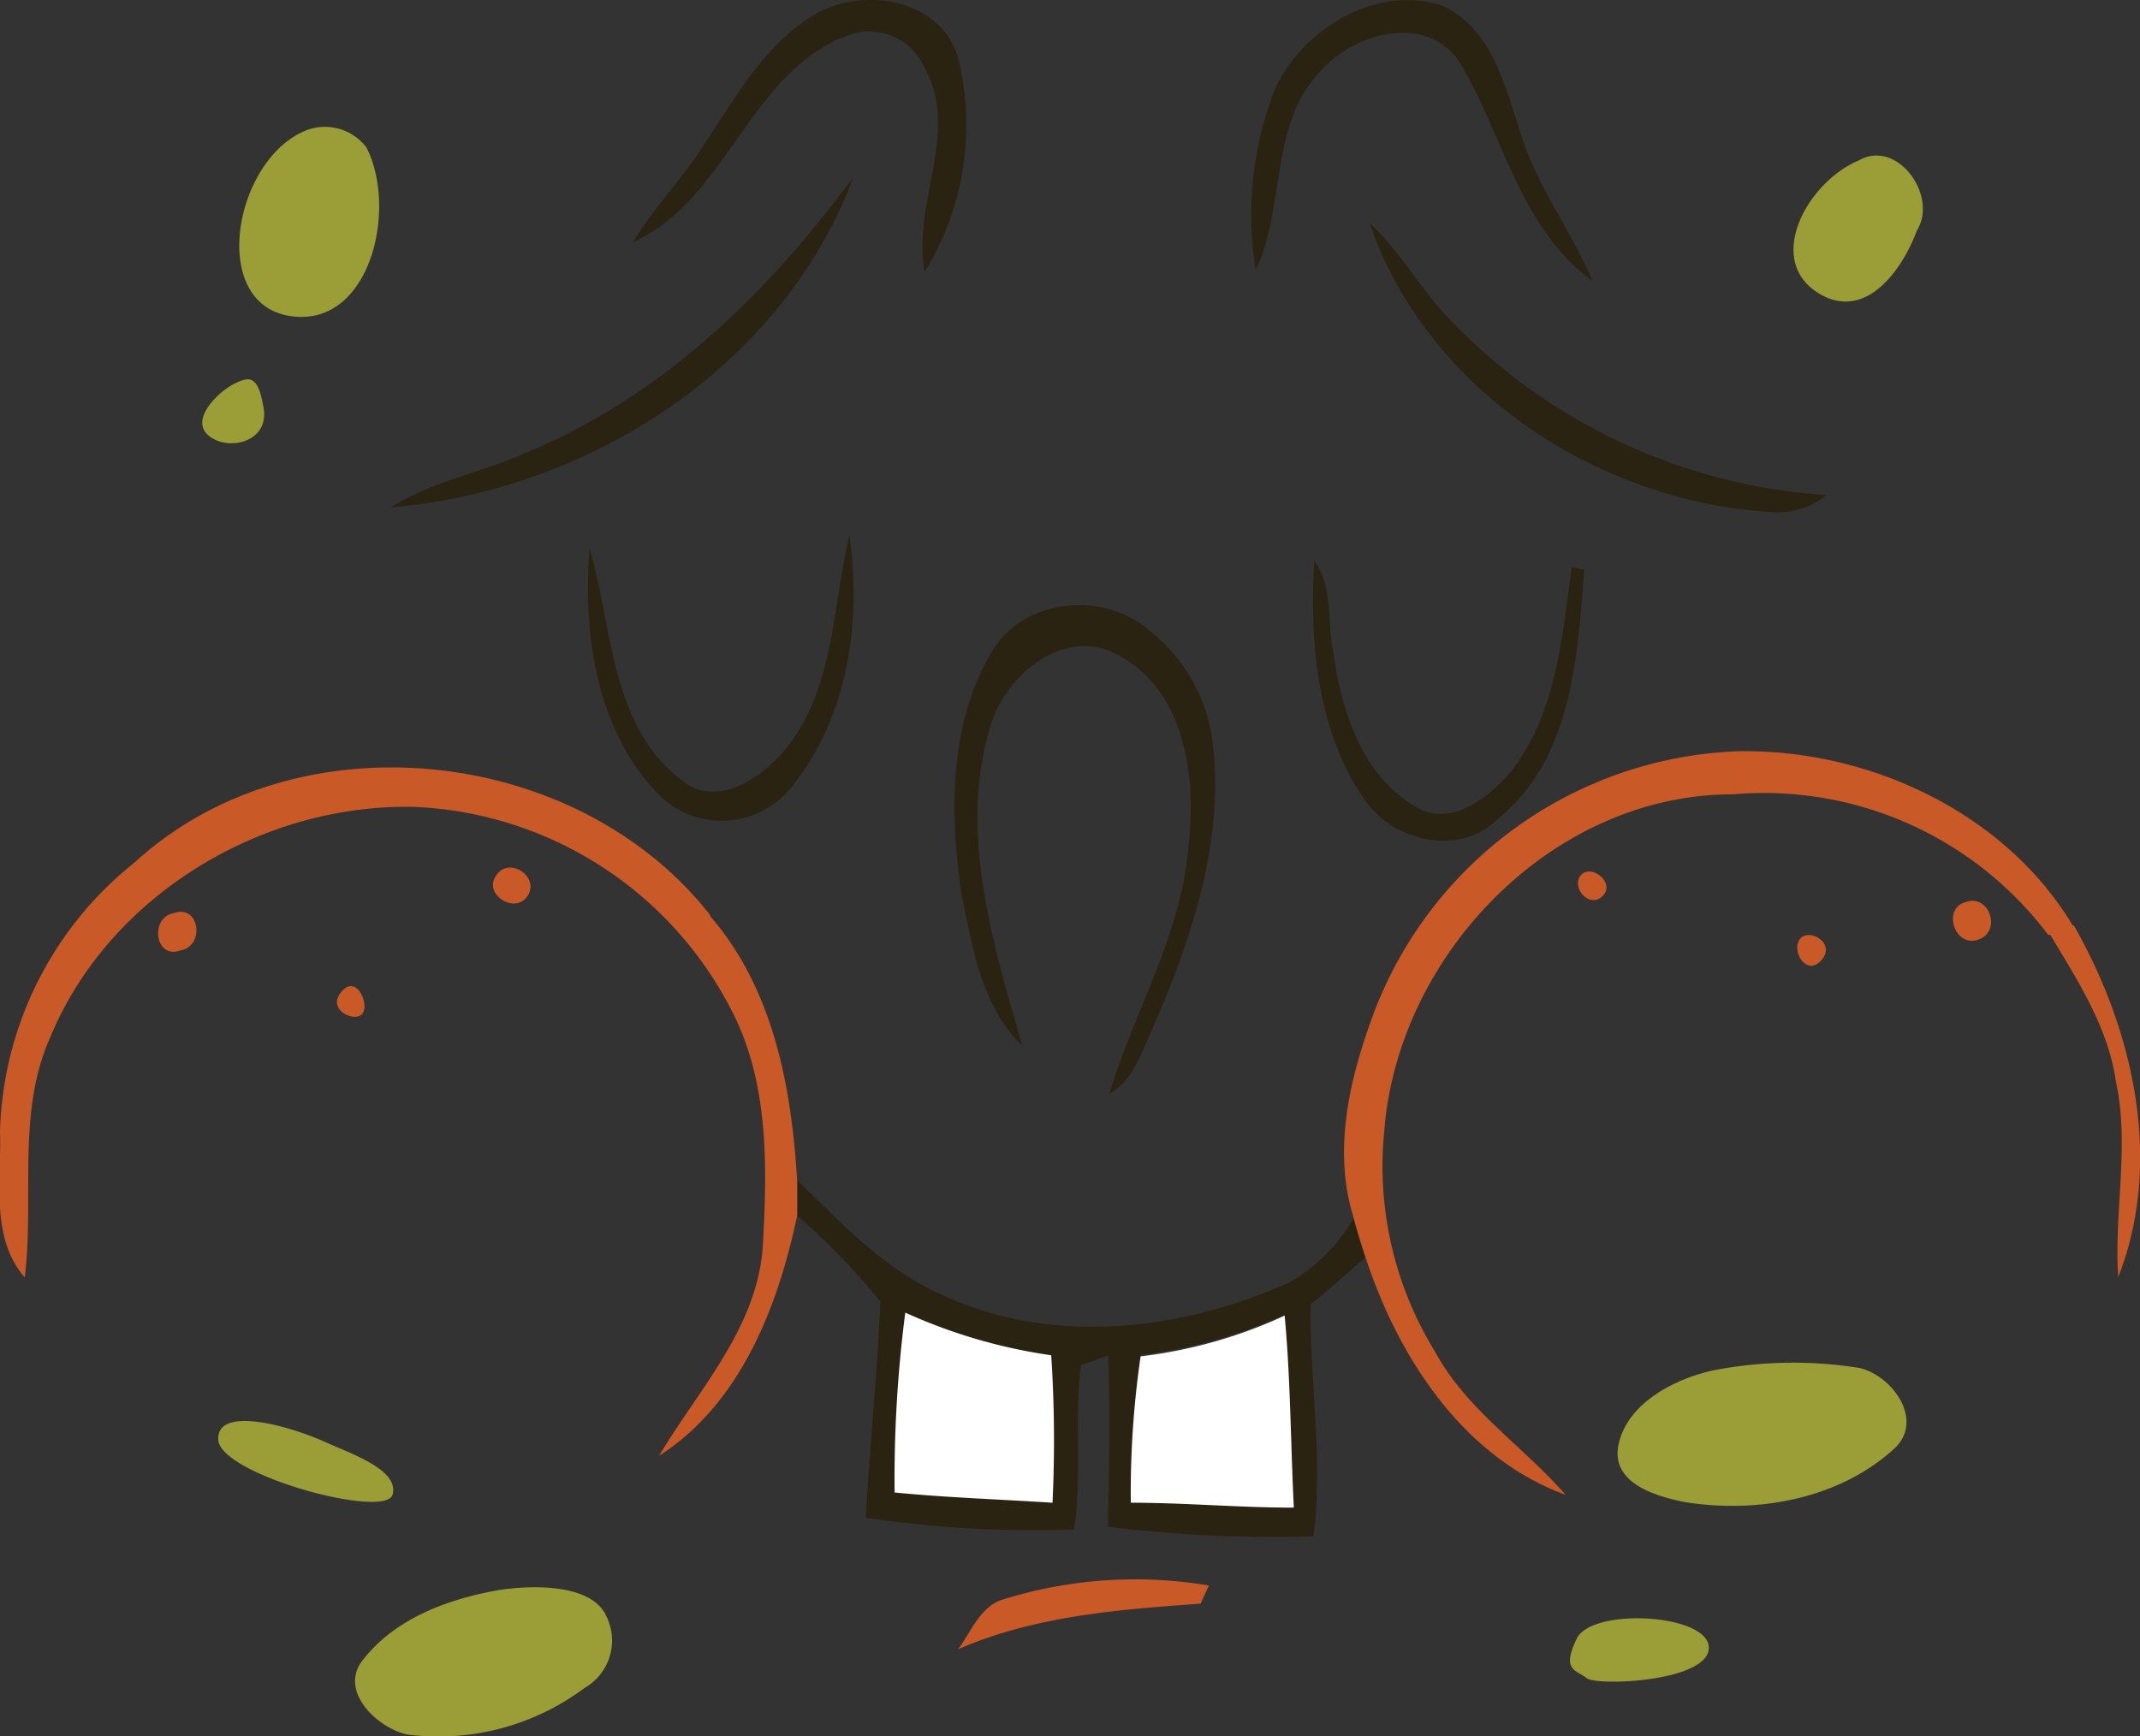 <svg xmlns="http://www.w3.org/2000/svg" viewBox="0 0 100.3 81.37"><rect x="0" y="0" width="100.3" height="81.37" fill="#333333" stroke="none"/><defs><style>.cls-1{fill:#2a2312;}.cls-2{fill:#ca5928;}.cls-3{fill:#9b9d37;}.cls-4{fill:#fff;}</style></defs><title>Asset 2</title><g id="Layer_2" data-name="Layer 2"><g id="Layer_1-2" data-name="Layer 1"><path class="cls-1" d="M59.72,4.26C61,1.39,64.38-.69,67.51.23c2.49,1.07,3.08,4,3.85,6.3s2.31,4.37,3.29,6.65c-3.41-2.47-4.18-6.84-6.24-10.26-1.54-2.34-5-1.38-6.56.46-2.38,2.53-1.58,6.32-3,9.28A16.24,16.24,0,0,1,59.72,4.26ZM33.07,6.66c-1,1.63-2.39,3-3.4,4.69,4.42-2,5.41-7.89,10-9.67a2.85,2.85,0,0,1,3.67,1.5c1.67,3-.61,6.37,0,9.56A13.12,13.12,0,0,0,44.89,2.65C44-.16,40.26-.66,38,.79S34.5,4.54,33.07,6.66ZM18.32,23.78C27.59,23,36.69,17.2,40,8.29c-4,5.45-9,10.31-15.35,12.93C22.57,22.16,20.25,22.54,18.32,23.78ZM83.07,24a3.54,3.54,0,0,0,2.54-.8,26.8,26.8,0,0,1-17.74-8.31c-1.32-1.41-2.26-3.12-3.68-4.44C66.86,18.31,75,23.56,83.07,24ZM36.77,35.16c-1.13,1.36-3.25,2.77-4.89,1.35-3.3-2.58-3.15-7.12-4.25-10.81-.31,4.1.32,8.58,3.32,11.62a4.18,4.18,0,0,0,6.21-.51c2.59-3.26,3.23-7.68,2.65-11.72C39,28.48,39.12,32.34,36.77,35.16ZM64,37.54c1.36,1.92,4.41,2.61,6.18.86,3.5-2.8,3.76-7.6,4.07-11.7l-.59-.11c-.45,3.37-.75,7.08-3,9.76-1.05,1.15-2.75,2.42-4.31,1.46-2.52-1.46-3.49-4.52-3.86-7.25-.3-1.42,0-3.06-.89-4.29C61.37,30.12,61.73,34.31,64,37.54ZM45.08,42c.53,2.45.92,5.19,2.83,7-1.38-4.83-3-10-1.48-15,.7-2.32,3.34-4.59,5.81-3.38,3.3,1.6,3.85,5.78,3.46,9.05-.33,4.13-2.54,7.72-3.71,11.6,1.12-.63,1.5-1.92,2-3,1.82-4.17,3.36-8.67,2.87-13.29a7.94,7.94,0,0,0-3-5.44c-2.11-1.84-5.89-1.53-7.37,1C44.47,33.88,44.5,38.16,45.08,42ZM41.26,61c-.14,3.39-.5,6.75-.68,10.13a52.27,52.27,0,0,0,9.76.55c.39-2.56,0-5.14.32-7.69l1.28-.46c.1,2.52.05,5,0,7.55v.48a65.81,65.81,0,0,0,9.62.45c.47-3.62-.18-7.25-.13-10.88.87-.71,1.72-1.45,2.56-2.2-.2-.6-.39-1.22-.55-1.83a8.08,8.08,0,0,1-3,3c-5.08,2.29-11.22,3-16.37.55-2.64-1.19-4.64-3.33-6.68-5.31,0,.55,0,1.11,0,1.66A31.44,31.44,0,0,1,41.26,61Zm8,2.53a61.25,61.25,0,0,1,.06,6.91c-2.47-.16-4.94-.24-7.4-.48a60.71,60.71,0,0,1,.5-8.42A25.21,25.21,0,0,0,49.27,63.51Zm10.95-1.9c.28,3,.28,6,.43,9-2.55,0-5.1-.2-7.64-.23a44.33,44.33,0,0,1,.46-6.91A22.3,22.3,0,0,0,60.22,61.61Z"/><path class="cls-2" d="M8.47,44.54C7.26,45,7,43,8.14,42.8,9.36,42.36,9.62,44.33,8.47,44.54ZM46.9,75c-1,.38-1.4,1.51-2,2.3,3.61-1.57,7.5-1.86,11.37-2.14l.39-.85A20.8,20.8,0,0,0,46.9,75ZM23.28,41c-.69.88.84,1.89,1.44,1S23.89,40.13,23.28,41ZM16,46.49c-.73.85.69,1.48,1,1S16.68,45.64,16,46.49Zm17.3-3.58c-6.24-8-19.42-9.43-27-2.48A16.7,16.7,0,0,0,0,53c.08,2.27-.47,5,1.16,6.87.46-3.74-.39-7.7,1.19-11.24,2.75-6.69,10-11,17.12-10.81a17.54,17.54,0,0,1,15,9.9c1.58,3.33,1.48,7.13,1.28,10.72-.27,3.8-3,6.67-4.86,9.79,3.81-2.43,5.58-7,6.47-11.25,0-.55,0-1.11,0-1.66C37.1,50.94,36.24,46.32,33.26,42.91Zm58.92-.65c-1.22.21-.66,2.14.47,1.79S93.29,41.94,92.18,42.26ZM74.11,41c-.51.57.38,1.61,1,1S74.61,40.48,74.11,41Zm10.26,3c-.44.56.3,1.8,1,1S84.8,43.48,84.37,44Zm12.85-.62-.07,0c-3.18-5.31-9.58-8.28-15.68-8.17a19,19,0,0,0-17.13,12.4c-1.1,3-1.87,6.29-.91,9.42.16.61.35,1.23.55,1.83,1.52,4.7,4.57,9.44,9.4,11.2-2-2.29-4.66-4-6.12-6.71A16.57,16.57,0,0,1,64.88,53c.64-8.25,7.88-15.78,16.33-15.77A16.67,16.67,0,0,1,96,43.82l.1,0c1.29,2.16,2.71,4.33,3.07,6.87.66,3-.1,6.11.11,9.17C101.4,54.45,100,48.3,97.22,43.41Z"/><path class="cls-3" d="M14.35,6.11a2.44,2.44,0,0,1,2.83.81c1.49,2.95.12,8.54-3.65,7.88S11,7.44,14.35,6.11Zm70.7,7.51c2.25,1.59,4.06-.84,4.8-2.83,1-1.62-.93-4.3-2.73-3.27C84.77,8.5,82.8,12,85.05,13.62ZM12.36,19.16c-.25-1.6-.67-1.52-1.37-1.18S8.88,19.63,9.76,20.4,12.61,20.75,12.36,19.16ZM75.87,67.65c-.43,1.86,1.72,2.47,3.09,2.75,3.41.55,7.27-.14,9.86-2.54,1.38-1.34-.17-3.42-1.69-3.75a19.71,19.71,0,0,0-6.85.12C78.41,64.65,76.3,65.79,75.87,67.65ZM18.4,70.05c.32-1.16-1.93-1.91-3.17-2.47-1.58-.72-5.09-1.74-5-.1S18.09,71.22,18.4,70.05ZM17,77.81c-1.14,1.44.67,3.16,2.06,3.48a11.44,11.44,0,0,0,8.34-2.18,2.56,2.56,0,0,0,1-3.4c-.67-1.43-3.28-1.45-5-1.19C21.05,74.93,18.53,75.83,17,77.81Zm57.35.84c.54.39,5.76.16,5.74-1.43s-5.48-1.89-6.19-.42S73.82,78.25,74.37,78.65Z"/><path class="cls-4" d="M42.43,61.52a25.21,25.21,0,0,0,6.84,2,61.25,61.25,0,0,1,.06,6.91c-2.47-.16-4.94-.24-7.4-.48A60.71,60.71,0,0,1,42.43,61.52ZM53,70.43c2.54,0,5.09.23,7.64.23-.15-3-.15-6-.43-9a22.3,22.3,0,0,1-6.75,1.91A44.33,44.33,0,0,0,53,70.43Z"/></g></g></svg>